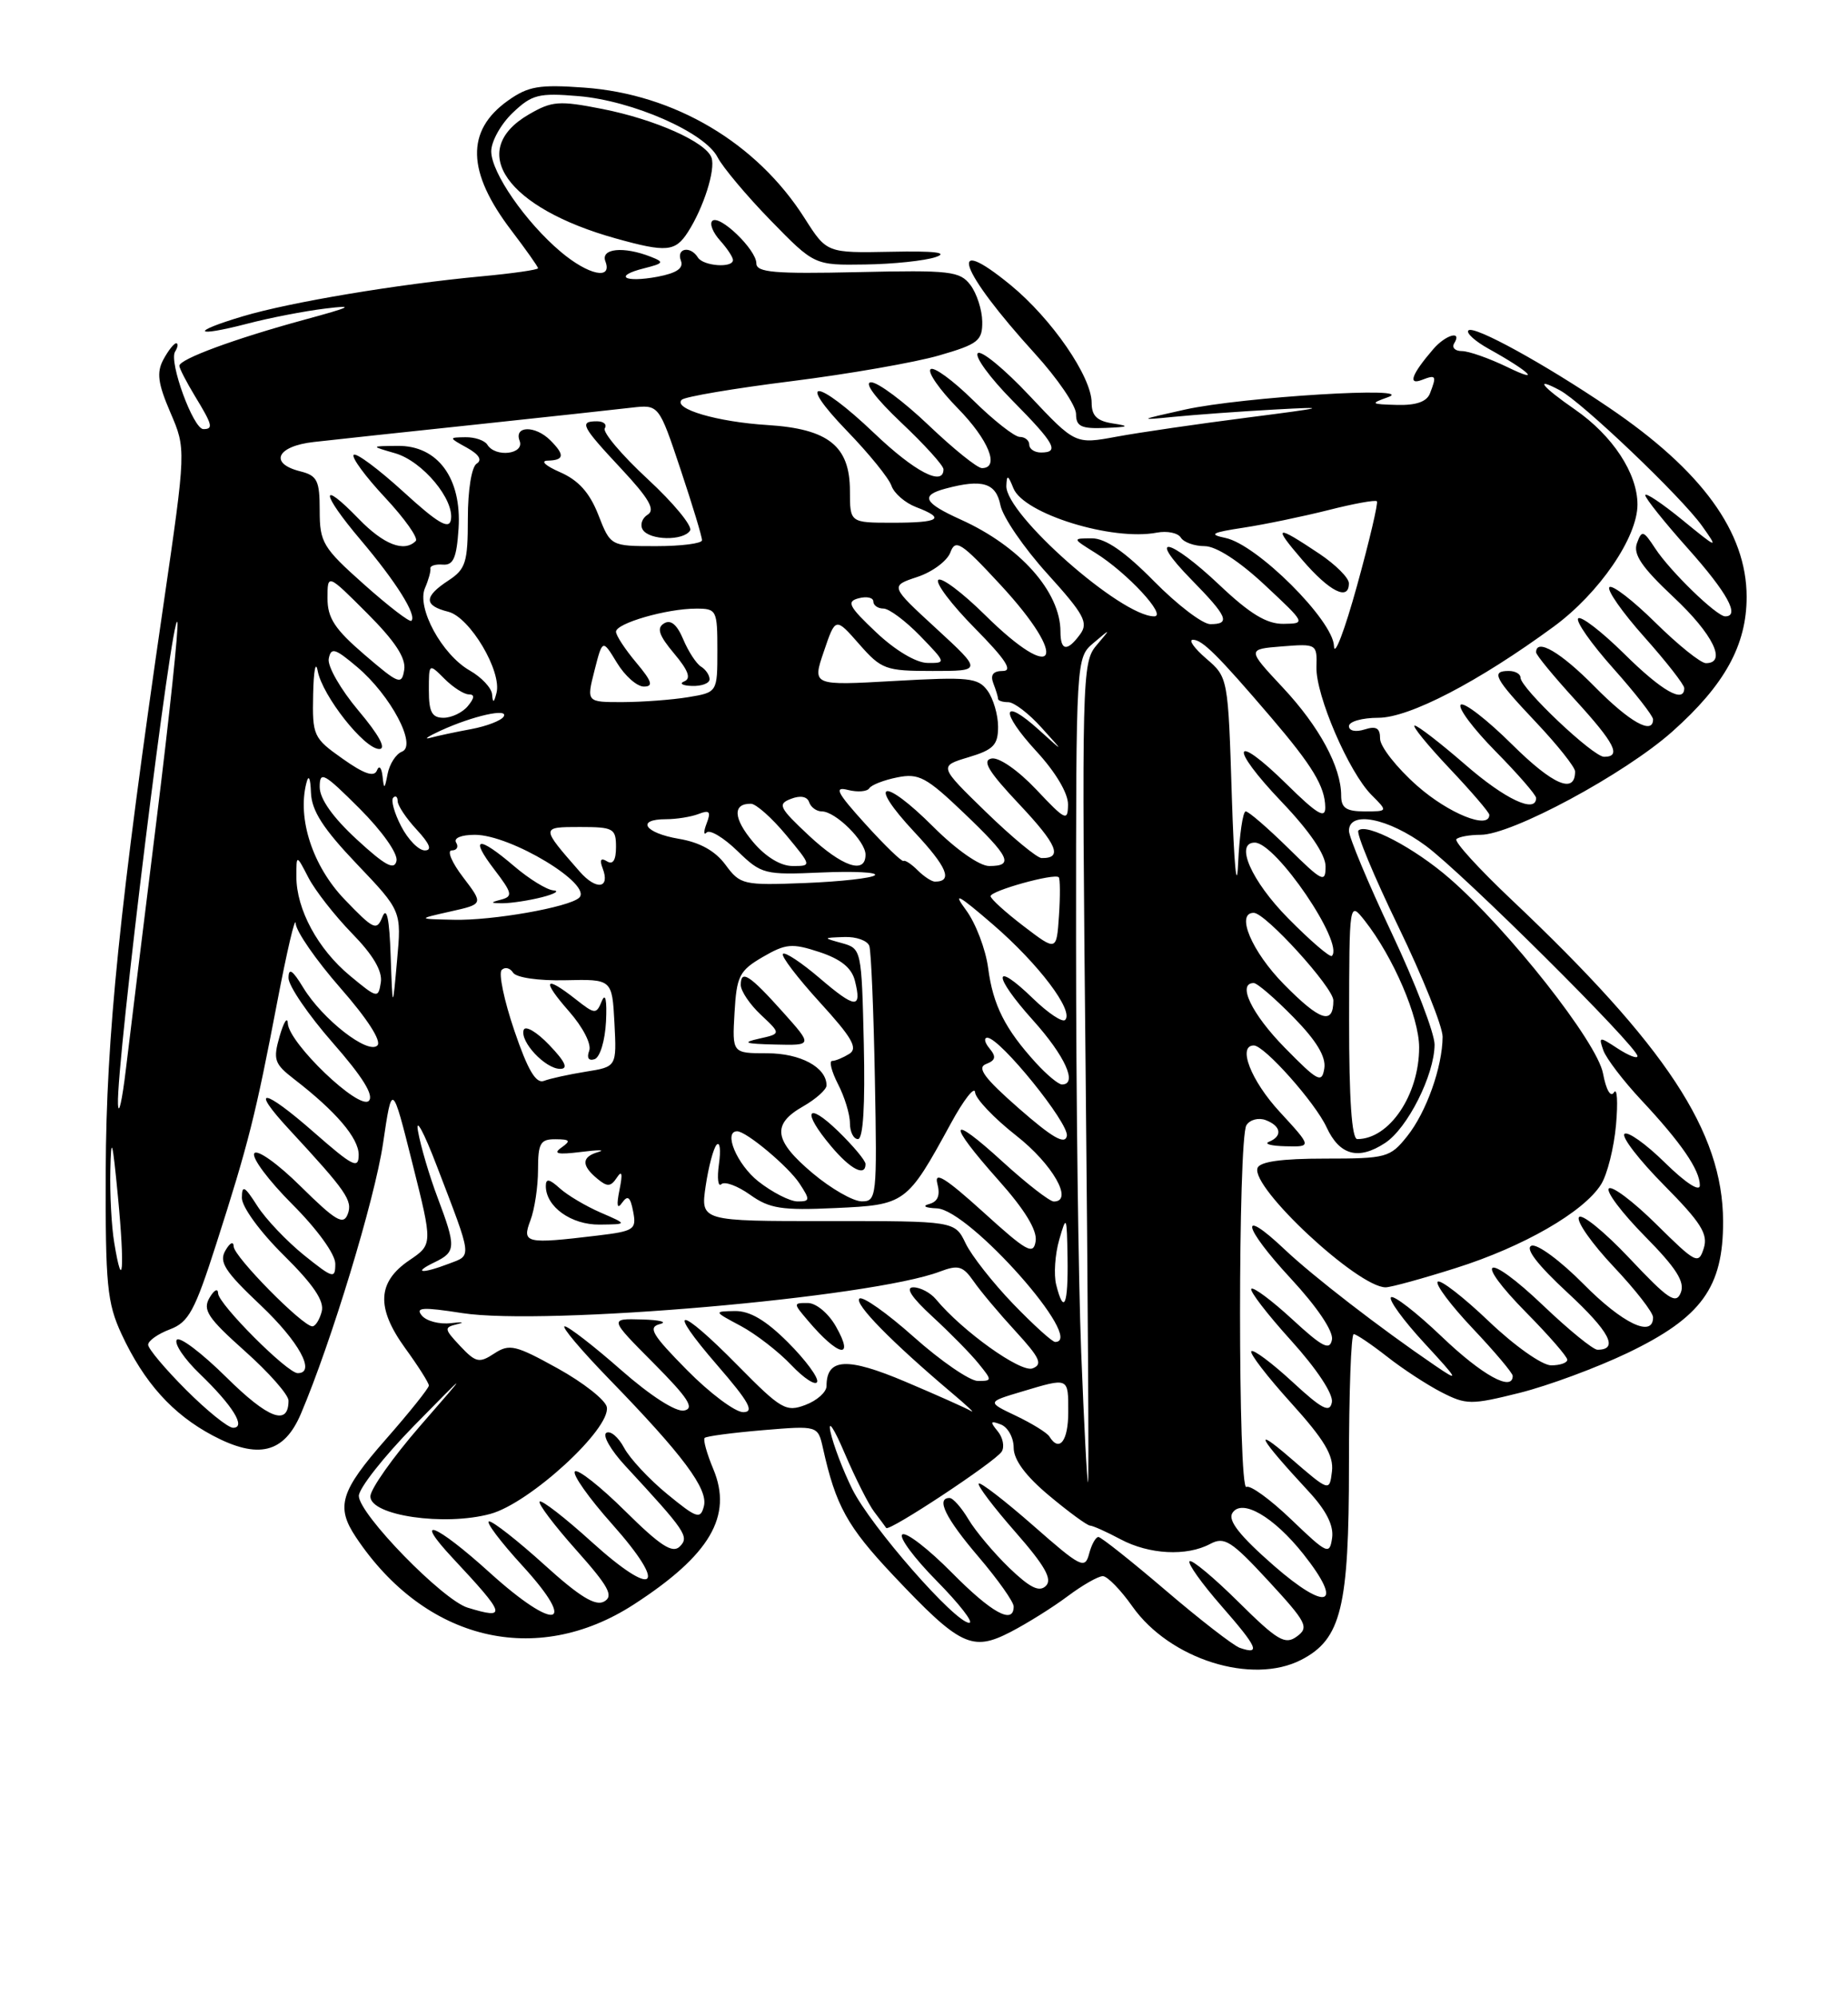 <?xml version="1.0" encoding="UTF-8" standalone="no"?>
<!DOCTYPE svg PUBLIC "-//W3C//DTD SVG 1.1//EN" "http://www.w3.org/Graphics/SVG/1.1/DTD/svg11.dtd" >
<svg xmlns="http://www.w3.org/2000/svg" xmlns:xlink="http://www.w3.org/1999/xlink" version="1.1" viewBox="0 0 237 256">
 <g >
 <path fill="currentColor"
d=" M 166.89 212.74 C 172.01 210.09 173.00 206.06 173.00 187.77 C 173.00 178.54 173.27 171.00 173.61 171.00 C 173.94 171.00 175.85 172.29 177.86 173.86 C 179.86 175.44 183.02 177.50 184.87 178.45 C 188.04 180.07 188.66 180.08 194.87 178.53 C 198.52 177.62 204.76 175.31 208.73 173.41 C 218.22 168.86 221.01 165.01 220.98 156.52 C 220.94 145.06 213.70 134.08 193.84 115.31 C 189.65 111.35 186.47 107.86 186.78 107.56 C 187.08 107.25 188.48 107.00 189.88 107.00 C 193.89 107.00 208.38 99.20 214.50 93.74 C 221.20 87.77 224.00 82.68 224.00 76.50 C 224.00 68.20 218.27 60.32 206.37 52.26 C 198.02 46.60 189.01 41.66 188.32 42.35 C 187.99 42.67 189.17 43.74 190.94 44.72 C 196.20 47.64 197.83 49.25 193.29 47.04 C 190.97 45.92 188.36 45.00 187.48 45.00 C 186.60 45.00 186.16 44.55 186.50 44.00 C 187.55 42.30 185.40 42.90 183.81 44.75 C 181.04 47.97 180.51 49.40 182.34 48.70 C 184.18 47.99 184.27 48.14 183.39 50.42 C 182.98 51.49 181.61 51.97 179.14 51.90 C 175.77 51.81 175.69 51.73 178.00 50.91 C 182.02 49.49 159.35 50.87 152.00 52.49 C 146.01 53.82 145.89 53.89 150.50 53.43 C 153.25 53.16 159.10 52.73 163.50 52.49 C 170.55 52.10 170.14 52.22 160.00 53.52 C 153.68 54.33 146.12 55.43 143.20 55.97 C 137.90 56.95 137.90 56.95 132.04 50.73 C 128.82 47.30 125.83 44.85 125.40 45.27 C 124.97 45.70 126.95 48.41 129.81 51.31 C 135.30 56.86 135.92 58.00 133.50 58.00 C 132.68 58.00 132.00 57.55 132.00 57.00 C 132.00 56.45 131.45 56.00 130.78 56.00 C 130.12 56.00 127.43 53.89 124.81 51.31 C 122.19 48.73 119.73 46.94 119.34 47.33 C 118.94 47.72 120.51 49.96 122.81 52.31 C 126.79 56.36 128.26 60.00 125.93 60.00 C 125.33 60.00 122.26 57.52 119.09 54.50 C 115.91 51.47 112.60 49.00 111.72 49.00 C 110.75 49.00 112.27 51.03 115.56 54.15 C 118.55 56.97 121.00 59.67 121.00 60.15 C 121.00 62.40 117.31 60.48 112.09 55.50 C 104.73 48.49 101.91 48.28 108.64 55.25 C 111.44 58.14 114.00 61.29 114.33 62.27 C 114.67 63.24 116.09 64.46 117.47 64.99 C 121.33 66.46 120.53 67.00 114.50 67.00 C 109.00 67.00 109.00 67.00 109.00 62.92 C 109.00 57.18 106.25 54.97 98.45 54.48 C 91.98 54.08 86.27 52.40 87.43 51.24 C 87.81 50.85 94.14 49.78 101.49 48.86 C 108.84 47.94 117.36 46.45 120.43 45.56 C 125.45 44.11 126.00 43.67 125.97 41.22 C 125.95 39.72 125.27 37.62 124.46 36.54 C 123.10 34.75 121.90 34.61 109.99 34.88 C 99.32 35.12 97.00 34.92 97.00 33.76 C 97.00 31.99 92.24 27.42 91.34 28.32 C 90.98 28.69 91.43 29.81 92.34 30.82 C 93.25 31.83 94.00 32.96 94.00 33.33 C 94.00 34.39 90.19 34.11 89.50 33.00 C 88.55 31.47 86.71 31.81 87.32 33.40 C 87.70 34.38 86.79 35.00 84.33 35.47 C 80.04 36.27 78.62 35.38 82.60 34.39 C 85.13 33.75 85.22 33.60 83.46 32.91 C 79.97 31.54 77.00 31.84 77.64 33.50 C 78.57 35.93 75.47 35.27 71.93 32.29 C 67.40 28.47 63.00 22.12 63.00 19.39 C 63.00 18.12 64.24 15.90 65.75 14.46 C 68.22 12.11 69.08 11.89 74.19 12.32 C 81.14 12.91 90.40 16.97 92.03 20.16 C 92.69 21.44 95.75 25.09 98.83 28.25 C 104.44 34.00 104.44 34.00 110.97 33.90 C 114.56 33.85 118.62 33.42 120.00 32.95 C 121.71 32.37 119.89 32.15 114.26 32.27 C 106.03 32.43 106.03 32.43 103.19 27.97 C 97.05 18.30 86.50 12.06 74.93 11.23 C 69.14 10.81 67.74 11.05 65.14 12.90 C 59.71 16.76 59.86 22.04 65.59 29.55 C 67.46 32.01 69.00 34.18 69.00 34.38 C 69.00 34.58 65.74 35.05 61.75 35.42 C 50.96 36.43 37.20 38.73 31.15 40.54 C 24.37 42.56 24.79 43.28 31.71 41.49 C 34.57 40.74 39.07 39.87 41.71 39.55 C 45.61 39.07 45.11 39.33 39.00 40.99 C 30.12 43.41 23.00 46.03 23.00 46.89 C 23.01 47.22 23.91 48.97 25.00 50.77 C 27.25 54.46 27.39 55.00 26.08 55.00 C 24.79 55.00 21.64 46.39 22.45 45.08 C 22.82 44.48 22.88 44.00 22.59 44.00 C 22.31 44.00 21.57 44.94 20.95 46.09 C 20.06 47.75 20.25 49.15 21.85 52.87 C 23.87 57.56 23.87 57.56 20.96 77.53 C 15.33 116.14 13.62 132.96 13.56 150.00 C 13.51 164.71 13.73 166.99 15.59 171.00 C 18.48 177.21 22.12 181.25 27.27 183.99 C 33.10 187.08 36.43 186.27 38.58 181.23 C 42.46 172.13 48.05 153.77 49.12 146.58 C 50.28 138.72 50.28 138.72 52.89 149.11 C 55.50 159.50 55.50 159.50 52.50 161.53 C 48.38 164.32 48.22 167.62 51.95 172.78 C 53.63 175.09 55.00 177.25 55.00 177.59 C 55.00 177.92 52.53 181.01 49.50 184.46 C 43.64 191.13 43.03 193.11 45.65 197.03 C 54.50 210.30 68.76 213.75 81.28 205.65 C 91.05 199.33 94.00 194.32 91.48 188.30 C 90.65 186.32 90.15 184.52 90.37 184.30 C 90.59 184.08 93.94 183.64 97.83 183.31 C 104.89 182.72 104.89 182.72 105.54 185.61 C 107.18 192.99 108.65 195.65 114.53 201.89 C 123.12 210.99 124.66 211.73 129.61 209.17 C 131.75 208.06 135.05 206.00 136.94 204.58 C 138.84 203.16 140.86 202.01 141.44 202.02 C 142.02 202.03 143.73 203.78 145.23 205.91 C 150.02 212.68 160.57 216.00 166.89 212.74 Z  M 142.75 54.28 C 140.69 53.97 140.00 53.30 140.00 51.63 C 140.00 48.29 134.88 40.86 129.61 36.54 C 121.25 29.69 123.01 34.65 132.71 45.31 C 135.62 48.50 138.00 51.99 138.00 53.06 C 138.00 54.66 138.65 54.97 141.75 54.85 C 144.77 54.73 144.96 54.62 142.75 54.28 Z  M 88.22 29.75 C 90.23 26.63 91.78 21.75 91.25 20.22 C 90.57 18.22 84.04 15.31 77.27 13.97 C 71.68 12.87 70.79 12.94 67.80 14.68 C 59.81 19.33 64.98 26.67 79.00 30.57 C 85.46 32.37 86.60 32.27 88.22 29.75 Z  M 159.00 211.21 C 158.18 210.92 153.90 207.61 149.50 203.85 C 145.10 200.09 141.21 197.01 140.87 197.00 C 140.52 197.00 139.98 197.97 139.67 199.17 C 139.14 201.17 138.60 200.89 132.51 195.54 C 128.88 192.36 125.73 189.93 125.52 190.15 C 125.30 190.37 127.40 193.15 130.20 196.34 C 133.99 200.66 134.99 202.41 134.14 203.26 C 133.29 204.11 132.10 203.52 129.42 200.95 C 127.46 199.05 125.11 196.26 124.21 194.75 C 123.31 193.24 122.22 192.00 121.78 192.00 C 119.99 192.00 121.27 194.60 125.50 199.55 C 127.97 202.45 130.00 205.31 130.00 205.91 C 130.00 208.29 127.18 206.74 122.05 201.55 C 119.08 198.55 116.24 196.35 115.73 196.67 C 115.22 196.98 117.20 199.66 120.12 202.62 C 123.04 205.58 124.92 208.00 124.30 208.00 C 122.50 208.00 111.66 195.62 109.30 190.86 C 108.11 188.46 106.85 185.15 106.50 183.50 C 106.16 181.85 106.98 183.10 108.33 186.28 C 109.69 189.45 111.39 192.83 112.12 193.78 C 112.84 194.72 113.53 195.66 113.65 195.84 C 113.98 196.38 127.68 187.33 128.47 186.05 C 128.85 185.43 128.62 184.25 127.94 183.43 C 126.93 182.21 127.01 182.06 128.36 182.58 C 129.26 182.93 130.00 184.27 130.00 185.56 C 130.00 187.11 131.53 189.18 134.55 191.70 C 137.05 193.79 139.41 195.52 139.80 195.54 C 140.18 195.56 141.94 196.35 143.70 197.29 C 147.37 199.25 152.19 199.50 155.20 197.89 C 157.02 196.92 157.90 197.47 162.67 202.63 C 167.59 207.96 167.91 208.59 166.32 209.75 C 164.81 210.86 163.85 210.30 158.82 205.32 C 155.65 202.18 152.83 199.84 152.56 200.11 C 152.28 200.38 154.13 202.97 156.65 205.85 C 161.29 211.15 161.73 212.15 159.00 211.21 Z  M 59.98 206.06 C 56.78 205.09 46.05 194.08 46.02 191.74 C 46.01 190.78 49.20 186.73 53.10 182.74 C 60.21 175.50 60.21 175.50 53.85 182.80 C 50.36 186.82 47.50 190.87 47.50 191.80 C 47.50 194.26 57.00 195.64 62.89 194.04 C 67.94 192.67 78.36 183.11 77.82 180.34 C 77.64 179.44 74.81 177.21 71.52 175.39 C 66.12 172.40 65.33 172.21 63.39 173.48 C 61.46 174.75 61.02 174.65 59.02 172.53 C 56.94 170.31 56.92 170.14 58.65 169.72 C 59.67 169.47 59.30 169.42 57.84 169.59 C 56.37 169.77 54.69 169.33 54.10 168.62 C 53.23 167.57 54.19 167.51 59.26 168.30 C 69.90 169.95 111.77 166.32 120.54 162.98 C 122.90 162.09 123.49 162.26 124.86 164.22 C 125.73 165.48 128.15 168.36 130.24 170.63 C 133.37 174.04 133.76 174.88 132.42 175.39 C 130.91 175.97 123.42 170.62 120.03 166.53 C 119.33 165.69 118.02 165.00 117.13 165.00 C 116.06 165.00 116.90 166.29 119.58 168.75 C 121.82 170.81 124.48 173.51 125.48 174.75 C 127.26 176.94 127.26 177.00 125.40 177.00 C 124.36 176.99 120.67 174.46 117.20 171.37 C 113.74 168.29 110.60 166.07 110.21 166.45 C 109.55 167.12 114.36 172.02 122.04 178.51 C 123.99 180.15 125.12 181.21 124.54 180.86 C 123.97 180.51 120.18 178.82 116.12 177.10 C 108.61 173.92 106.00 174.07 106.00 177.65 C 106.00 178.42 104.79 179.51 103.30 180.07 C 100.81 181.02 100.17 180.65 94.65 175.05 C 86.98 167.26 85.26 167.22 92.00 175.00 C 96.07 179.70 96.79 181.00 95.31 181.00 C 94.28 181.00 91.03 178.57 88.10 175.60 C 83.61 171.05 83.06 170.12 84.63 169.71 C 85.66 169.45 84.62 169.18 82.32 169.12 C 78.13 169.00 78.13 169.00 83.82 174.72 C 88.26 179.19 89.12 180.52 87.74 180.79 C 86.69 181.01 83.42 178.91 79.63 175.58 C 76.14 172.51 72.89 170.00 72.42 170.00 C 71.94 170.00 74.51 173.04 78.11 176.75 C 87.61 186.52 90.85 190.87 90.27 193.06 C 89.83 194.77 89.36 194.61 85.58 191.51 C 83.26 189.61 80.77 186.94 80.04 185.57 C 79.30 184.19 78.28 183.33 77.76 183.65 C 77.24 183.97 78.33 185.87 80.18 187.87 C 87.97 196.29 88.43 196.97 87.18 198.22 C 86.25 199.15 84.68 198.13 80.18 193.68 C 77.00 190.53 74.09 188.24 73.73 188.60 C 73.37 188.96 75.52 192.01 78.51 195.36 C 85.78 203.53 84.06 205.03 75.89 197.64 C 72.47 194.54 69.46 192.21 69.21 192.46 C 68.96 192.70 71.07 195.50 73.89 198.66 C 78.08 203.36 78.73 204.57 77.48 205.27 C 76.36 205.90 74.32 204.65 69.81 200.56 C 66.43 197.50 63.24 195.00 62.73 195.00 C 62.22 195.00 64.16 197.59 67.06 200.75 C 74.23 208.60 71.23 209.19 62.82 201.58 C 55.84 195.26 52.80 194.08 58.10 199.75 C 64.89 207.01 65.07 207.61 59.98 206.06 Z  M 101.06 172.06 C 98.23 169.23 96.17 168.01 94.25 168.04 C 91.51 168.09 91.51 168.09 95.00 169.95 C 96.92 170.98 99.84 173.23 101.48 174.96 C 103.12 176.69 104.62 177.65 104.80 177.11 C 104.98 176.57 103.30 174.30 101.06 172.06 Z  M 107.20 170.01 C 106.25 168.33 104.66 167.01 103.60 167.01 C 101.72 167.00 101.72 167.04 103.60 169.25 C 107.52 173.89 109.67 174.34 107.20 170.01 Z  M 163.35 200.66 C 159.02 196.87 157.45 194.89 158.04 193.94 C 159.23 192.01 163.34 194.38 167.16 199.20 C 172.41 205.82 170.22 206.66 163.35 200.66 Z  M 165.60 194.76 C 162.91 192.18 160.32 190.30 159.85 190.59 C 158.76 191.26 158.76 145.93 159.85 144.22 C 160.29 143.51 161.41 143.22 162.33 143.57 C 164.31 144.33 164.50 145.63 162.75 146.34 C 162.06 146.62 163.02 146.88 164.88 146.92 C 168.25 147.00 168.25 147.00 164.13 142.52 C 160.43 138.52 158.67 134.00 160.80 134.00 C 162.15 134.00 168.68 141.33 170.13 144.49 C 171.80 148.09 174.22 148.74 177.63 146.50 C 180.51 144.62 183.95 137.79 183.98 133.90 C 183.99 132.47 181.53 126.05 178.50 119.63 C 175.47 113.22 173.00 107.30 173.00 106.49 C 173.00 103.86 178.02 104.84 182.87 108.42 C 187.62 111.93 210.00 134.16 210.00 135.37 C 210.00 135.74 208.87 135.30 207.48 134.40 C 205.09 132.83 205.00 132.84 205.62 134.62 C 205.99 135.66 208.18 138.53 210.49 141.00 C 215.60 146.46 218.00 149.95 218.00 151.93 C 218.00 152.81 216.18 151.63 213.52 149.02 C 211.06 146.60 208.72 144.95 208.33 145.34 C 207.94 145.73 210.22 148.69 213.41 151.91 C 218.16 156.71 219.08 158.17 218.50 160.00 C 217.83 162.11 217.50 161.94 212.42 156.92 C 209.47 154.00 206.73 151.94 206.33 152.33 C 205.94 152.73 208.02 155.48 210.95 158.45 C 214.96 162.51 216.10 164.29 215.56 165.67 C 214.95 167.23 213.97 166.58 208.97 161.27 C 205.74 157.85 202.82 155.48 202.49 156.02 C 202.16 156.56 204.16 159.40 206.94 162.35 C 209.72 165.29 212.00 168.21 212.00 168.85 C 212.00 171.52 208.08 169.64 203.08 164.58 C 200.12 161.59 197.14 159.39 196.41 159.67 C 195.55 160.00 197.19 162.13 201.04 165.69 C 206.44 170.69 207.65 173.00 204.87 173.00 C 204.31 173.00 201.18 170.45 197.92 167.34 C 190.53 160.30 188.72 161.13 195.81 168.31 C 198.66 171.20 201.00 173.89 201.00 174.28 C 201.00 174.68 200.07 175.00 198.93 175.00 C 197.77 175.00 194.22 172.49 190.92 169.34 C 187.66 166.23 184.71 163.95 184.38 164.28 C 184.05 164.62 186.08 167.32 188.89 170.29 C 191.70 173.26 194.00 175.99 194.00 176.35 C 194.00 178.43 190.09 176.28 184.92 171.34 C 181.66 168.23 178.72 165.95 178.39 166.28 C 178.06 166.60 179.98 169.24 182.65 172.13 C 187.12 176.97 187.22 177.20 184.00 175.00 C 176.98 170.22 168.41 163.60 164.77 160.16 C 158.81 154.52 159.35 157.19 165.53 163.86 C 168.94 167.54 171.02 170.64 170.82 171.71 C 170.54 173.15 169.60 172.67 165.72 169.09 C 163.10 166.68 160.74 164.92 160.48 165.19 C 160.22 165.45 162.51 168.43 165.58 171.82 C 168.88 175.47 171.01 178.69 170.81 179.73 C 170.54 181.14 169.56 180.64 165.72 177.09 C 163.10 174.68 160.74 172.92 160.48 173.19 C 160.22 173.45 162.51 176.43 165.57 179.81 C 169.85 184.54 171.06 186.57 170.82 188.59 C 170.50 191.21 170.50 191.21 165.50 186.89 C 160.51 182.58 161.42 184.25 167.80 191.13 C 170.08 193.58 171.06 195.52 170.84 197.11 C 170.52 199.33 170.24 199.21 165.60 194.76 Z  M 186.70 162.53 C 195.36 159.80 203.11 155.34 205.33 151.81 C 206.13 150.54 206.99 147.10 207.25 144.17 C 207.51 141.23 207.39 139.36 206.99 140.01 C 206.56 140.71 205.98 139.71 205.58 137.58 C 204.83 133.58 193.49 119.19 185.90 112.59 C 181.39 108.67 175.23 105.44 174.21 106.45 C 173.90 106.77 176.20 112.31 179.33 118.76 C 182.46 125.22 185.01 131.57 185.01 132.88 C 184.99 136.75 182.92 142.57 180.46 145.64 C 178.28 148.37 177.80 148.50 169.93 148.50 C 164.35 148.50 161.55 148.89 161.27 149.72 C 160.42 152.22 174.14 164.99 177.70 165.00 C 178.36 165.00 182.41 163.89 186.70 162.53 Z  M 138.66 173.34 C 138.30 164.18 138.00 140.40 138.00 120.50 C 138.00 84.31 138.00 84.31 140.25 82.40 C 142.50 80.50 142.50 80.50 140.60 82.74 C 138.77 84.90 138.72 86.96 139.23 137.49 C 139.52 166.37 139.66 190.00 139.54 190.00 C 139.41 190.00 139.02 182.50 138.66 173.34 Z  M 134.58 184.12 C 134.28 183.64 132.35 182.45 130.30 181.47 C 126.57 179.70 126.57 179.70 131.03 178.37 C 137.12 176.55 137.00 176.49 137.00 181.00 C 137.00 184.71 135.85 186.19 134.58 184.12 Z  M 23.86 178.14 C 21.19 175.47 19.00 172.87 19.00 172.36 C 19.00 171.85 20.25 170.97 21.78 170.39 C 24.20 169.48 24.98 168.03 27.74 159.42 C 31.87 146.55 32.78 142.93 35.54 128.50 C 36.80 121.90 37.87 117.33 37.92 118.35 C 37.96 119.36 40.55 123.09 43.66 126.64 C 47.10 130.56 48.96 133.44 48.40 134.00 C 47.20 135.20 41.37 130.66 38.89 126.59 C 37.51 124.32 37.01 123.99 37.00 125.35 C 37.00 126.36 39.55 130.09 42.66 133.64 C 46.50 138.01 47.99 140.41 47.30 141.10 C 46.06 142.34 37.05 133.72 36.91 131.17 C 36.86 130.25 36.39 130.99 35.86 132.82 C 35.00 135.82 35.18 136.35 37.70 138.30 C 43.07 142.44 46.00 145.86 46.00 148.01 C 46.00 149.89 45.26 149.51 40.27 145.14 C 33.75 139.42 31.94 139.21 37.09 144.77 C 44.45 152.72 45.26 153.89 44.59 155.63 C 44.04 157.07 43.04 156.48 38.58 152.08 C 35.61 149.14 32.96 147.26 32.61 147.83 C 32.26 148.39 34.46 151.33 37.49 154.36 C 40.69 157.56 43.00 160.75 43.00 161.98 C 43.00 163.95 42.72 163.87 38.98 160.87 C 36.78 159.09 34.08 156.26 33.00 154.57 C 31.36 152.00 31.03 151.83 31.02 153.53 C 31.01 154.68 33.34 157.88 36.38 160.88 C 40.18 164.64 41.62 166.75 41.26 168.10 C 40.99 169.14 40.45 170.00 40.06 170.00 C 38.81 170.00 30.00 161.07 29.97 159.77 C 29.95 159.05 29.49 159.27 28.91 160.28 C 28.05 161.75 28.82 162.95 33.44 167.31 C 38.35 171.96 40.56 176.00 38.18 176.00 C 36.84 176.00 28.00 167.14 27.97 165.77 C 27.95 165.07 27.46 165.33 26.87 166.34 C 25.96 167.90 26.65 168.93 31.40 173.17 C 34.48 175.91 37.00 178.77 37.00 179.52 C 37.00 182.82 34.41 181.85 29.02 176.52 C 25.84 173.38 22.98 171.22 22.66 171.74 C 22.34 172.26 23.67 174.22 25.62 176.09 C 29.86 180.17 31.61 183.00 29.89 183.00 C 29.24 183.00 26.53 180.81 23.86 178.14 Z  M 129.93 167.12 C 127.34 164.43 124.60 160.95 123.84 159.37 C 122.46 156.50 122.46 156.50 106.15 156.51 C 89.84 156.52 89.84 156.52 90.50 152.01 C 90.87 149.53 91.50 147.15 91.91 146.72 C 92.33 146.29 92.46 147.41 92.20 149.22 C 91.95 151.02 92.09 152.18 92.51 151.78 C 92.93 151.38 94.58 151.99 96.19 153.13 C 98.68 154.91 100.25 155.16 107.11 154.84 C 116.14 154.43 116.30 154.32 121.94 144.00 C 123.59 140.97 124.99 139.18 125.05 140.00 C 125.10 140.82 127.48 143.32 130.32 145.55 C 134.99 149.20 137.73 154.00 135.15 154.00 C 134.61 154.00 131.65 151.70 128.58 148.90 C 121.62 142.54 121.36 143.76 128.07 151.29 C 131.43 155.05 133.03 157.69 132.82 159.07 C 132.54 160.91 131.71 160.45 126.07 155.33 C 121.27 150.99 119.78 150.06 120.21 151.70 C 120.61 153.22 120.28 154.03 119.14 154.33 C 118.22 154.58 118.67 154.82 120.16 154.88 C 124.33 155.07 139.33 172.00 135.32 172.00 C 134.94 172.00 132.52 169.80 129.93 167.12 Z  M 135.45 164.66 C 135.13 163.37 135.30 160.78 135.84 158.91 C 136.77 155.67 136.82 155.79 136.91 161.25 C 137.00 167.29 136.44 168.60 135.45 164.66 Z  M 14.65 159.28 C 14.30 157.20 14.08 153.03 14.15 150.00 C 14.25 145.44 14.42 146.02 15.13 153.42 C 16.01 162.64 15.74 165.92 14.65 159.28 Z  M 55.75 161.78 C 58.48 160.46 58.51 159.85 56.12 153.50 C 55.08 150.75 53.95 146.93 53.61 145.00 C 53.26 143.07 54.36 145.10 56.04 149.50 C 60.63 161.47 60.55 160.84 57.55 161.98 C 54.06 163.31 52.86 163.17 55.75 161.78 Z  M 68.02 156.43 C 68.56 155.02 69.00 152.10 69.00 149.93 C 69.00 146.52 69.30 146.00 71.25 146.02 C 73.11 146.03 73.24 146.21 72.00 147.09 C 70.88 147.88 71.51 148.02 74.50 147.65 C 76.70 147.37 77.71 147.37 76.75 147.65 C 74.58 148.27 74.53 149.36 76.58 151.06 C 77.88 152.15 78.32 152.13 79.11 150.94 C 79.77 149.94 79.87 150.42 79.45 152.50 C 79.04 154.53 79.15 155.06 79.78 154.16 C 80.51 153.14 80.84 153.40 81.20 155.29 C 81.65 157.60 81.34 157.80 76.59 158.37 C 67.42 159.47 66.91 159.36 68.02 156.43 Z  M 77.03 155.42 C 75.12 154.59 72.76 153.19 71.78 152.30 C 70.44 151.09 70.00 151.02 70.00 152.02 C 70.00 154.67 73.26 157.00 76.90 156.96 C 80.50 156.92 80.50 156.92 77.03 155.42 Z  M 97.25 151.42 C 94.52 149.26 92.72 145.00 94.54 145.00 C 95.71 145.00 101.12 149.53 102.54 151.70 C 103.92 153.80 103.89 154.00 102.27 153.99 C 101.30 153.98 99.04 152.83 97.25 151.42 Z  M 104.25 150.40 C 99.23 146.19 98.93 144.11 103.01 141.80 C 104.65 140.86 106.00 139.65 106.00 139.12 C 106.00 136.80 102.66 135.00 98.38 135.00 C 93.90 135.00 93.90 135.00 94.20 129.80 C 94.47 125.10 94.82 124.41 97.82 122.66 C 100.79 120.94 101.57 120.87 105.10 122.03 C 107.85 122.94 109.23 124.06 109.64 125.71 C 110.56 129.36 109.71 129.30 105.13 125.38 C 102.80 123.39 100.68 121.98 100.41 122.26 C 100.14 122.53 102.27 125.32 105.13 128.46 C 109.27 132.99 110.06 134.35 108.93 135.07 C 108.14 135.56 107.15 135.98 106.72 135.98 C 106.30 135.99 106.64 137.33 107.47 138.95 C 108.31 140.57 109.00 142.82 109.00 143.95 C 109.00 145.08 109.46 146.00 110.03 146.00 C 110.70 146.00 110.96 141.69 110.78 133.79 C 110.50 121.73 110.47 121.58 108.00 120.89 C 105.50 120.20 105.50 120.20 108.28 120.10 C 109.81 120.04 111.25 120.56 111.49 121.25 C 111.72 121.94 112.04 129.59 112.20 138.25 C 112.49 153.44 112.43 154.00 110.50 153.98 C 109.40 153.97 106.59 152.36 104.25 150.40 Z  M 111.00 149.20 C 111.00 148.75 109.42 146.87 107.50 145.00 C 103.43 141.06 102.79 142.41 106.59 146.92 C 109.08 149.89 111.00 150.87 111.00 149.20 Z  M 100.43 129.75 C 96.12 124.94 95.00 124.22 95.00 126.24 C 95.00 127.02 96.16 128.74 97.59 130.08 C 100.17 132.50 100.17 132.50 97.34 133.13 C 95.10 133.63 95.52 133.79 99.37 133.88 C 104.23 134.00 104.23 134.00 100.43 129.75 Z  M 130.68 142.08 C 126.23 138.18 125.24 136.84 126.46 136.38 C 127.69 135.90 127.79 135.45 126.90 134.38 C 126.27 133.62 126.15 133.01 126.63 133.01 C 128.26 133.04 137.14 144.01 136.82 145.60 C 136.58 146.76 134.98 145.84 130.68 142.08 Z  M 173.02 130.75 C 173.04 115.50 173.04 115.50 175.02 118.00 C 178.68 122.65 182.00 130.37 182.00 134.25 C 182.00 140.34 178.18 146.00 174.07 146.00 C 173.36 146.00 173.01 140.89 173.02 130.75 Z  M 15.13 141.48 C 14.91 136.37 22.13 77.88 22.75 79.74 C 22.94 80.32 21.73 91.75 20.07 105.14 C 18.41 118.54 16.64 132.88 16.15 137.00 C 15.66 141.12 15.20 143.14 15.13 141.48 Z  M 65.96 132.09 C 64.65 128.24 63.92 124.75 64.34 124.32 C 64.76 123.90 65.42 124.06 65.80 124.67 C 66.20 125.30 69.05 125.72 72.50 125.64 C 78.50 125.50 78.50 125.50 78.80 131.11 C 79.09 136.73 79.09 136.73 75.13 137.36 C 72.96 137.71 70.54 138.24 69.76 138.54 C 68.73 138.93 67.68 137.15 65.96 132.09 Z  M 70.45 133.95 C 68.85 132.27 67.37 131.40 67.16 132.01 C 66.66 133.51 69.94 137.00 71.84 137.00 C 72.91 137.00 72.50 136.09 70.45 133.95 Z  M 77.72 130.92 C 77.85 128.19 77.65 127.19 77.18 128.31 C 76.47 130.04 76.30 130.02 73.81 128.06 C 69.81 124.92 69.44 125.60 72.96 129.61 C 74.77 131.67 75.89 133.85 75.56 134.69 C 75.22 135.59 75.49 136.01 76.25 135.76 C 76.95 135.52 77.59 133.41 77.72 130.92 Z  M 132.87 136.25 C 128.90 131.90 127.35 128.83 126.73 124.10 C 126.41 121.67 125.13 118.31 123.87 116.62 C 122.11 114.24 122.91 114.67 127.37 118.52 C 133.20 123.55 137.76 129.58 136.60 130.73 C 136.25 131.08 134.41 129.85 132.50 128.00 C 127.30 122.96 127.28 124.99 132.47 130.76 C 136.60 135.35 138.25 139.00 136.19 139.00 C 135.74 139.00 134.25 137.76 132.87 136.25 Z  M 164.75 134.27 C 160.51 129.95 158.62 126.00 160.79 126.00 C 161.23 126.00 163.52 127.97 165.88 130.38 C 168.82 133.37 170.07 135.44 169.84 136.93 C 169.53 138.89 169.03 138.63 164.75 134.27 Z  M 164.67 126.17 C 160.53 121.97 158.43 117.00 160.79 117.00 C 162.29 117.00 171.00 126.58 171.00 128.23 C 171.00 131.42 169.30 130.87 164.67 126.17 Z  M 50.10 122.50 C 49.94 117.78 49.60 116.15 49.05 117.50 C 48.31 119.35 47.94 119.18 44.19 115.28 C 40.11 111.03 38.11 104.95 39.29 100.37 C 39.58 99.21 39.81 99.68 39.88 101.60 C 39.97 103.92 41.44 106.21 45.75 110.73 C 51.50 116.76 51.50 116.76 50.92 123.13 C 50.35 129.50 50.35 129.50 50.10 122.50 Z  M 44.88 125.06 C 40.77 121.66 38.00 116.54 38.01 112.35 C 38.01 109.50 38.01 109.50 39.56 112.50 C 40.42 114.15 42.93 117.36 45.14 119.63 C 47.85 122.40 49.06 124.46 48.84 125.91 C 48.51 128.00 48.39 127.97 44.88 125.06 Z  M 165.19 117.69 C 160.49 112.93 158.31 108.00 160.92 108.00 C 163.63 108.00 172.42 120.91 170.81 122.52 C 170.58 122.76 168.05 120.59 165.19 117.69 Z  M 131.29 118.72 C 128.97 116.95 127.06 115.22 127.04 114.87 C 127.00 114.18 135.23 111.89 135.78 112.44 C 135.96 112.63 135.98 114.84 135.81 117.36 C 135.50 121.93 135.50 121.93 131.29 118.72 Z  M 57.76 116.83 C 62.01 115.88 62.01 115.88 59.39 112.44 C 57.94 110.55 57.29 109.00 57.94 109.00 C 58.59 109.00 58.84 108.55 58.50 108.00 C 58.14 107.42 59.15 107.00 60.91 107.00 C 65.51 107.00 76.09 113.39 74.27 115.07 C 72.96 116.28 63.16 118.01 58.20 117.89 C 53.50 117.79 53.50 117.79 57.76 116.83 Z  M 69.50 115.00 C 71.15 114.58 71.81 114.18 70.96 114.12 C 70.12 114.05 67.87 112.67 65.96 111.04 C 61.31 107.07 60.18 107.24 63.38 111.43 C 65.71 114.48 65.80 114.90 64.25 115.31 C 62.83 115.68 62.87 115.77 64.50 115.77 C 65.60 115.76 67.85 115.42 69.50 115.00 Z  M 157.98 102.16 C 157.50 86.85 157.50 86.82 154.69 84.41 C 153.15 83.08 152.38 82.00 152.99 82.00 C 154.19 82.00 156.17 83.96 163.00 91.94 C 168.31 98.15 169.92 100.80 169.96 103.46 C 169.99 105.00 168.93 104.37 165.02 100.52 C 158.07 93.68 157.53 95.61 164.38 102.79 C 167.97 106.55 170.00 109.54 170.00 111.05 C 170.00 113.22 169.59 113.02 165.22 108.71 C 162.58 106.12 160.13 104.00 159.76 104.00 C 159.39 104.00 158.95 107.04 158.78 110.75 C 158.61 114.50 158.25 110.69 157.98 102.16 Z  M 74.35 111.72 C 69.34 106.00 69.34 106.00 74.38 106.00 C 78.67 106.00 79.00 106.18 79.00 108.56 C 79.00 110.26 78.61 110.88 77.83 110.39 C 77.05 109.91 76.87 110.21 77.29 111.30 C 78.28 113.89 76.48 114.15 74.35 111.72 Z  M 93.04 110.84 C 91.73 109.06 89.75 107.96 87.04 107.51 C 82.65 106.76 81.51 105.00 85.42 105.00 C 86.75 105.00 88.63 104.70 89.59 104.33 C 91.00 103.78 91.21 104.02 90.62 105.55 C 90.22 106.59 90.23 107.11 90.63 106.70 C 91.04 106.30 92.81 107.36 94.57 109.07 C 97.66 112.06 98.03 112.15 105.34 111.83 C 109.50 111.65 112.59 111.80 112.20 112.18 C 111.82 112.55 107.79 113.00 103.25 113.18 C 95.31 113.49 94.93 113.40 93.04 110.84 Z  M 117.69 111.55 C 116.89 110.75 116.07 110.21 115.87 110.35 C 115.67 110.49 113.47 108.37 111.00 105.64 C 107.32 101.58 106.91 100.78 108.75 101.25 C 109.99 101.56 111.21 101.46 111.48 101.04 C 111.74 100.61 113.36 99.98 115.07 99.64 C 117.83 99.08 118.80 99.61 123.59 104.18 C 129.52 109.84 130.08 111.00 126.86 111.00 C 125.62 111.00 122.60 108.88 119.69 105.97 C 113.19 99.48 111.11 100.07 117.28 106.66 C 121.48 111.15 122.24 113.00 119.90 113.00 C 119.49 113.00 118.49 112.35 117.69 111.55 Z  M 45.75 107.59 C 42.68 104.76 41.00 102.39 41.00 100.87 C 41.00 98.77 41.53 99.06 46.10 103.62 C 49.02 106.54 51.05 109.42 50.85 110.34 C 50.58 111.59 49.39 110.94 45.75 107.59 Z  M 96.58 107.92 C 94.04 104.90 93.93 102.98 96.31 103.02 C 96.96 103.03 98.99 104.83 100.81 107.02 C 104.11 111.00 104.11 111.00 101.65 111.00 C 100.12 111.00 98.19 109.83 96.58 107.92 Z  M 103.71 107.07 C 99.91 103.51 99.69 103.06 101.44 102.39 C 102.64 101.92 103.53 102.09 103.77 102.82 C 103.99 103.47 104.72 104.00 105.39 104.00 C 107.15 104.00 111.00 107.81 111.00 109.54 C 111.00 112.11 108.04 111.11 103.71 107.07 Z  M 126.45 104.08 C 120.40 98.20 120.40 98.20 124.20 97.06 C 127.41 96.10 128.00 95.49 128.00 93.15 C 128.00 91.63 127.39 89.55 126.65 88.53 C 125.43 86.86 124.26 86.74 114.73 87.28 C 104.16 87.88 104.16 87.88 105.66 83.49 C 107.15 79.10 107.15 79.10 110.18 82.55 C 113.04 85.81 113.57 86.00 119.59 86.00 C 125.98 86.00 125.98 86.00 120.06 80.55 C 114.14 75.11 114.14 75.11 117.64 73.95 C 119.56 73.32 121.47 71.90 121.88 70.81 C 122.53 69.04 123.25 69.50 128.31 74.96 C 137.23 84.60 135.51 87.90 126.31 78.81 C 123.41 75.95 120.73 73.94 120.33 74.33 C 119.94 74.73 122.05 77.51 125.02 80.52 C 128.96 84.51 129.94 86.00 128.61 86.00 C 127.36 86.00 126.98 86.50 127.39 87.58 C 127.73 88.45 128.00 89.35 128.00 89.58 C 128.00 89.81 128.59 90.00 129.31 90.00 C 130.04 90.00 131.95 91.46 133.56 93.25 C 136.50 96.50 136.50 96.50 133.26 93.57 C 128.45 89.22 128.20 91.17 132.91 96.29 C 135.36 98.94 136.99 101.68 136.97 103.11 C 136.95 105.32 136.65 105.18 132.89 101.19 C 130.56 98.73 128.11 97.03 127.16 97.22 C 125.90 97.47 126.77 98.90 130.74 103.11 C 135.60 108.27 136.33 110.03 133.58 109.98 C 132.99 109.97 129.78 107.31 126.45 104.08 Z  M 51.45 105.91 C 50.57 104.21 50.11 102.56 50.43 102.24 C 50.74 101.92 51.00 102.13 51.00 102.69 C 51.00 103.25 52.10 104.90 53.45 106.35 C 55.13 108.17 55.45 109.00 54.48 109.00 C 53.69 109.00 52.33 107.61 51.45 105.91 Z  M 181.74 100.71 C 179.12 98.40 176.99 95.68 176.99 94.68 C 177.00 93.32 176.50 93.02 175.00 93.50 C 173.85 93.86 173.00 93.68 173.00 93.07 C 173.00 92.48 174.69 92.00 176.77 92.00 C 180.74 92.00 189.63 87.38 199.28 80.30 C 205.10 76.02 210.00 68.88 210.00 64.67 C 210.00 60.68 206.82 55.84 202.00 52.50 C 197.72 49.54 196.69 48.23 200.04 50.02 C 202.91 51.56 215.67 63.72 218.29 67.42 C 220.41 70.40 220.33 70.38 215.74 66.63 C 213.13 64.50 211.00 63.08 211.00 63.47 C 211.00 63.86 213.47 66.95 216.50 70.34 C 221.52 75.97 223.19 79.01 221.25 79.00 C 220.14 78.99 214.20 73.23 212.28 70.30 C 210.75 67.97 210.56 67.91 209.93 69.63 C 209.42 71.05 210.55 72.71 214.63 76.54 C 219.69 81.28 221.51 85.00 218.78 85.00 C 218.11 85.00 215.20 82.66 212.31 79.81 C 209.41 76.95 206.76 74.91 206.40 75.26 C 206.05 75.62 208.06 78.49 210.88 81.65 C 213.70 84.81 216.00 87.76 216.00 88.20 C 216.00 90.21 213.13 88.58 208.31 83.81 C 205.41 80.95 202.76 78.91 202.40 79.26 C 202.05 79.62 204.06 82.49 206.88 85.65 C 209.70 88.81 212.00 91.76 212.00 92.20 C 212.00 94.25 209.00 92.56 204.50 88.00 C 200.17 83.60 197.00 81.75 197.00 83.61 C 197.00 83.95 199.25 86.68 202.00 89.69 C 207.11 95.28 207.98 97.00 205.72 97.00 C 204.30 97.00 195.00 88.19 195.00 86.85 C 195.00 86.38 194.32 86.00 193.50 86.00 C 191.15 86.00 191.65 86.93 197.00 92.59 C 199.75 95.50 202.00 98.33 202.00 98.88 C 202.00 101.83 199.18 100.63 193.93 95.43 C 190.70 92.23 187.73 89.94 187.33 90.33 C 186.94 90.73 188.95 93.41 191.81 96.31 C 194.66 99.20 197.00 101.89 197.00 102.28 C 197.00 104.32 193.02 102.45 187.91 98.00 C 184.74 95.25 181.83 93.00 181.43 93.00 C 181.04 93.00 183.03 95.45 185.85 98.44 C 188.68 101.43 191.00 104.13 191.00 104.44 C 191.00 106.38 185.77 104.27 181.74 100.71 Z  M 172.00 101.97 C 172.00 98.31 169.20 93.13 164.52 88.13 C 159.92 83.21 159.92 83.21 164.42 82.85 C 168.85 82.50 168.92 82.54 168.83 85.50 C 168.73 89.11 172.98 98.98 175.90 101.90 C 178.00 104.00 178.00 104.00 175.00 104.00 C 172.65 104.00 172.00 103.56 172.00 101.97 Z  M 49.06 99.50 C 48.93 98.36 48.62 98.04 48.34 98.75 C 47.98 99.64 46.69 99.20 43.94 97.25 C 40.18 94.60 40.05 94.30 40.16 89.00 C 40.22 85.97 40.48 84.62 40.74 85.98 C 41.33 89.17 46.72 96.00 48.64 96.00 C 49.58 96.00 48.61 94.21 45.97 91.08 C 43.69 88.37 41.97 85.38 42.16 84.43 C 42.45 82.94 42.95 83.08 45.79 85.48 C 50.10 89.11 53.53 95.58 51.55 96.34 C 50.78 96.64 49.96 97.92 49.71 99.19 C 49.33 101.19 49.24 101.23 49.06 99.50 Z  M 56.50 93.65 C 60.65 91.75 65.30 90.71 64.59 91.85 C 64.28 92.36 62.41 93.08 60.44 93.45 C 58.47 93.81 56.10 94.32 55.18 94.57 C 54.26 94.82 54.85 94.41 56.50 93.65 Z  M 55.00 88.50 C 55.00 85.00 55.00 85.00 57.00 87.00 C 58.10 88.10 59.51 89.00 60.12 89.00 C 60.90 89.00 60.86 89.46 60.00 90.50 C 59.32 91.33 57.91 92.00 56.88 92.00 C 55.40 92.00 55.00 91.26 55.00 88.50 Z  M 63.11 89.00 C 63.04 88.17 61.75 86.80 60.24 85.94 C 56.67 83.90 53.41 77.90 54.50 75.38 C 54.95 74.35 55.26 73.22 55.20 72.87 C 55.13 72.52 55.85 72.29 56.79 72.37 C 58.15 72.47 58.56 71.51 58.81 67.73 C 59.22 61.29 56.13 57.09 51.00 57.15 C 47.50 57.18 47.50 57.18 50.69 58.10 C 54.20 59.12 58.33 64.07 57.82 66.66 C 57.58 67.91 56.09 67.02 51.72 63.02 C 48.53 60.12 45.68 57.99 45.36 58.30 C 45.05 58.61 46.86 61.08 49.39 63.78 C 51.91 66.48 53.68 68.98 53.32 69.34 C 51.84 70.83 49.20 69.80 46.01 66.51 C 40.96 61.30 41.12 63.14 46.25 69.20 C 50.81 74.59 53.48 78.85 52.76 79.57 C 52.54 79.79 49.81 77.69 46.68 74.90 C 41.40 70.20 41.00 69.53 41.00 65.44 C 41.00 61.58 40.69 60.96 38.50 60.41 C 34.46 59.40 35.49 57.18 40.25 56.65 C 42.59 56.38 51.92 55.38 61.00 54.42 C 70.08 53.45 79.08 52.48 81.00 52.25 C 84.50 51.85 84.50 51.85 87.28 60.17 C 88.81 64.75 90.05 68.84 90.03 69.25 C 90.01 69.66 87.37 70.00 84.15 70.00 C 78.30 70.00 78.30 70.00 76.73 65.98 C 75.61 63.13 74.18 61.55 71.82 60.52 C 69.94 59.70 69.26 59.06 70.25 59.04 C 72.37 58.99 72.46 58.31 70.57 56.43 C 68.65 54.51 65.89 54.56 66.64 56.50 C 67.30 58.22 63.54 58.68 62.50 57.00 C 62.16 56.45 60.90 56.02 59.69 56.04 C 57.53 56.07 57.53 56.09 59.89 57.39 C 61.43 58.25 61.87 58.96 61.14 59.42 C 60.48 59.82 60.00 62.80 60.00 66.44 C 60.00 72.09 59.73 72.95 57.50 74.41 C 54.34 76.48 54.33 77.62 57.49 78.41 C 60.27 79.11 64.40 86.07 63.67 88.83 C 63.34 90.11 63.20 90.15 63.11 89.00 Z  M 88.50 68.00 C 88.84 67.45 86.39 64.48 83.06 61.40 C 79.73 58.32 77.26 55.39 77.56 54.90 C 77.87 54.40 77.42 54.00 76.56 54.00 C 74.24 54.00 74.56 54.61 79.70 60.11 C 83.22 63.88 84.07 65.34 83.07 65.96 C 82.34 66.41 82.05 67.28 82.43 67.89 C 83.29 69.27 87.66 69.35 88.50 68.00 Z  M 76.24 85.95 C 77.27 81.91 77.27 81.91 79.12 84.95 C 80.14 86.63 81.69 88.00 82.57 88.00 C 83.83 88.00 83.62 87.34 81.59 84.92 C 80.17 83.23 79.00 81.45 79.00 80.97 C 79.00 79.89 85.50 78.01 89.25 78.01 C 91.91 78.00 92.00 78.18 92.00 83.37 C 92.00 88.74 92.00 88.74 88.25 89.36 C 86.19 89.70 82.41 89.98 79.86 89.99 C 75.21 90.00 75.21 90.00 76.24 85.95 Z  M 91.00 87.06 C 91.00 86.54 90.51 85.81 89.90 85.44 C 89.30 85.07 88.27 83.49 87.62 81.94 C 86.82 80.04 86.01 79.37 85.15 79.91 C 84.19 80.50 84.50 81.44 86.45 83.76 C 88.27 85.92 88.66 86.97 87.76 87.33 C 87.07 87.61 87.51 87.88 88.75 87.92 C 89.99 87.96 91.00 87.58 91.00 87.06 Z  M 46.75 83.92 C 42.94 80.65 42.00 79.22 42.00 76.68 C 42.00 73.52 42.00 73.52 47.09 78.61 C 50.66 82.18 52.08 84.34 51.84 85.85 C 51.52 87.84 51.16 87.70 46.75 83.92 Z  M 112.38 81.06 C 108.84 77.72 108.52 77.10 110.13 76.68 C 111.16 76.41 112.00 76.60 112.00 77.09 C 112.00 77.59 112.59 78.00 113.30 78.00 C 114.02 78.00 116.13 79.58 118.00 81.50 C 121.34 84.95 121.36 85.00 118.95 84.97 C 117.50 84.96 114.81 83.36 112.38 81.06 Z  M 171.08 82.81 C 170.98 79.52 161.21 69.79 157.16 68.95 C 154.96 68.49 155.37 68.26 159.50 67.63 C 162.25 67.21 167.14 66.19 170.36 65.38 C 173.58 64.56 176.38 64.05 176.58 64.25 C 176.77 64.44 175.63 69.30 174.04 75.05 C 172.45 80.80 171.12 84.29 171.08 82.81 Z  M 172.99 74.75 C 172.98 74.06 171.29 72.38 169.24 71.00 C 163.55 67.20 163.19 67.32 167.00 71.75 C 170.51 75.84 173.01 77.09 172.99 74.75 Z  M 136.00 80.95 C 136.00 75.85 130.80 70.02 123.22 66.60 C 118.46 64.45 117.99 63.50 121.25 62.63 C 125.98 61.36 127.73 61.89 128.30 64.75 C 128.60 66.26 131.31 70.22 134.32 73.54 C 139.03 78.74 139.61 79.81 138.53 81.29 C 136.87 83.56 136.00 83.45 136.00 80.95 Z  M 148.00 74.50 C 144.25 70.70 141.78 69.00 140.03 69.00 C 137.50 69.01 137.50 69.01 140.50 70.88 C 144.55 73.40 149.74 79.00 148.02 79.00 C 143.78 79.00 128.93 65.90 129.06 62.27 C 129.12 60.80 129.27 60.85 129.97 62.59 C 131.30 65.86 142.63 69.37 148.36 68.27 C 149.68 68.02 151.07 68.30 151.44 68.91 C 151.81 69.51 153.19 70.00 154.49 70.00 C 155.95 70.00 158.90 71.90 162.18 74.96 C 167.47 79.90 167.49 79.92 164.60 79.96 C 162.46 79.99 160.31 78.69 156.41 75.00 C 149.96 68.90 146.92 68.30 152.79 74.29 C 157.44 79.03 157.86 80.00 155.22 80.00 C 154.23 80.00 150.99 77.53 148.00 74.50 Z "/>
</g>
</svg>